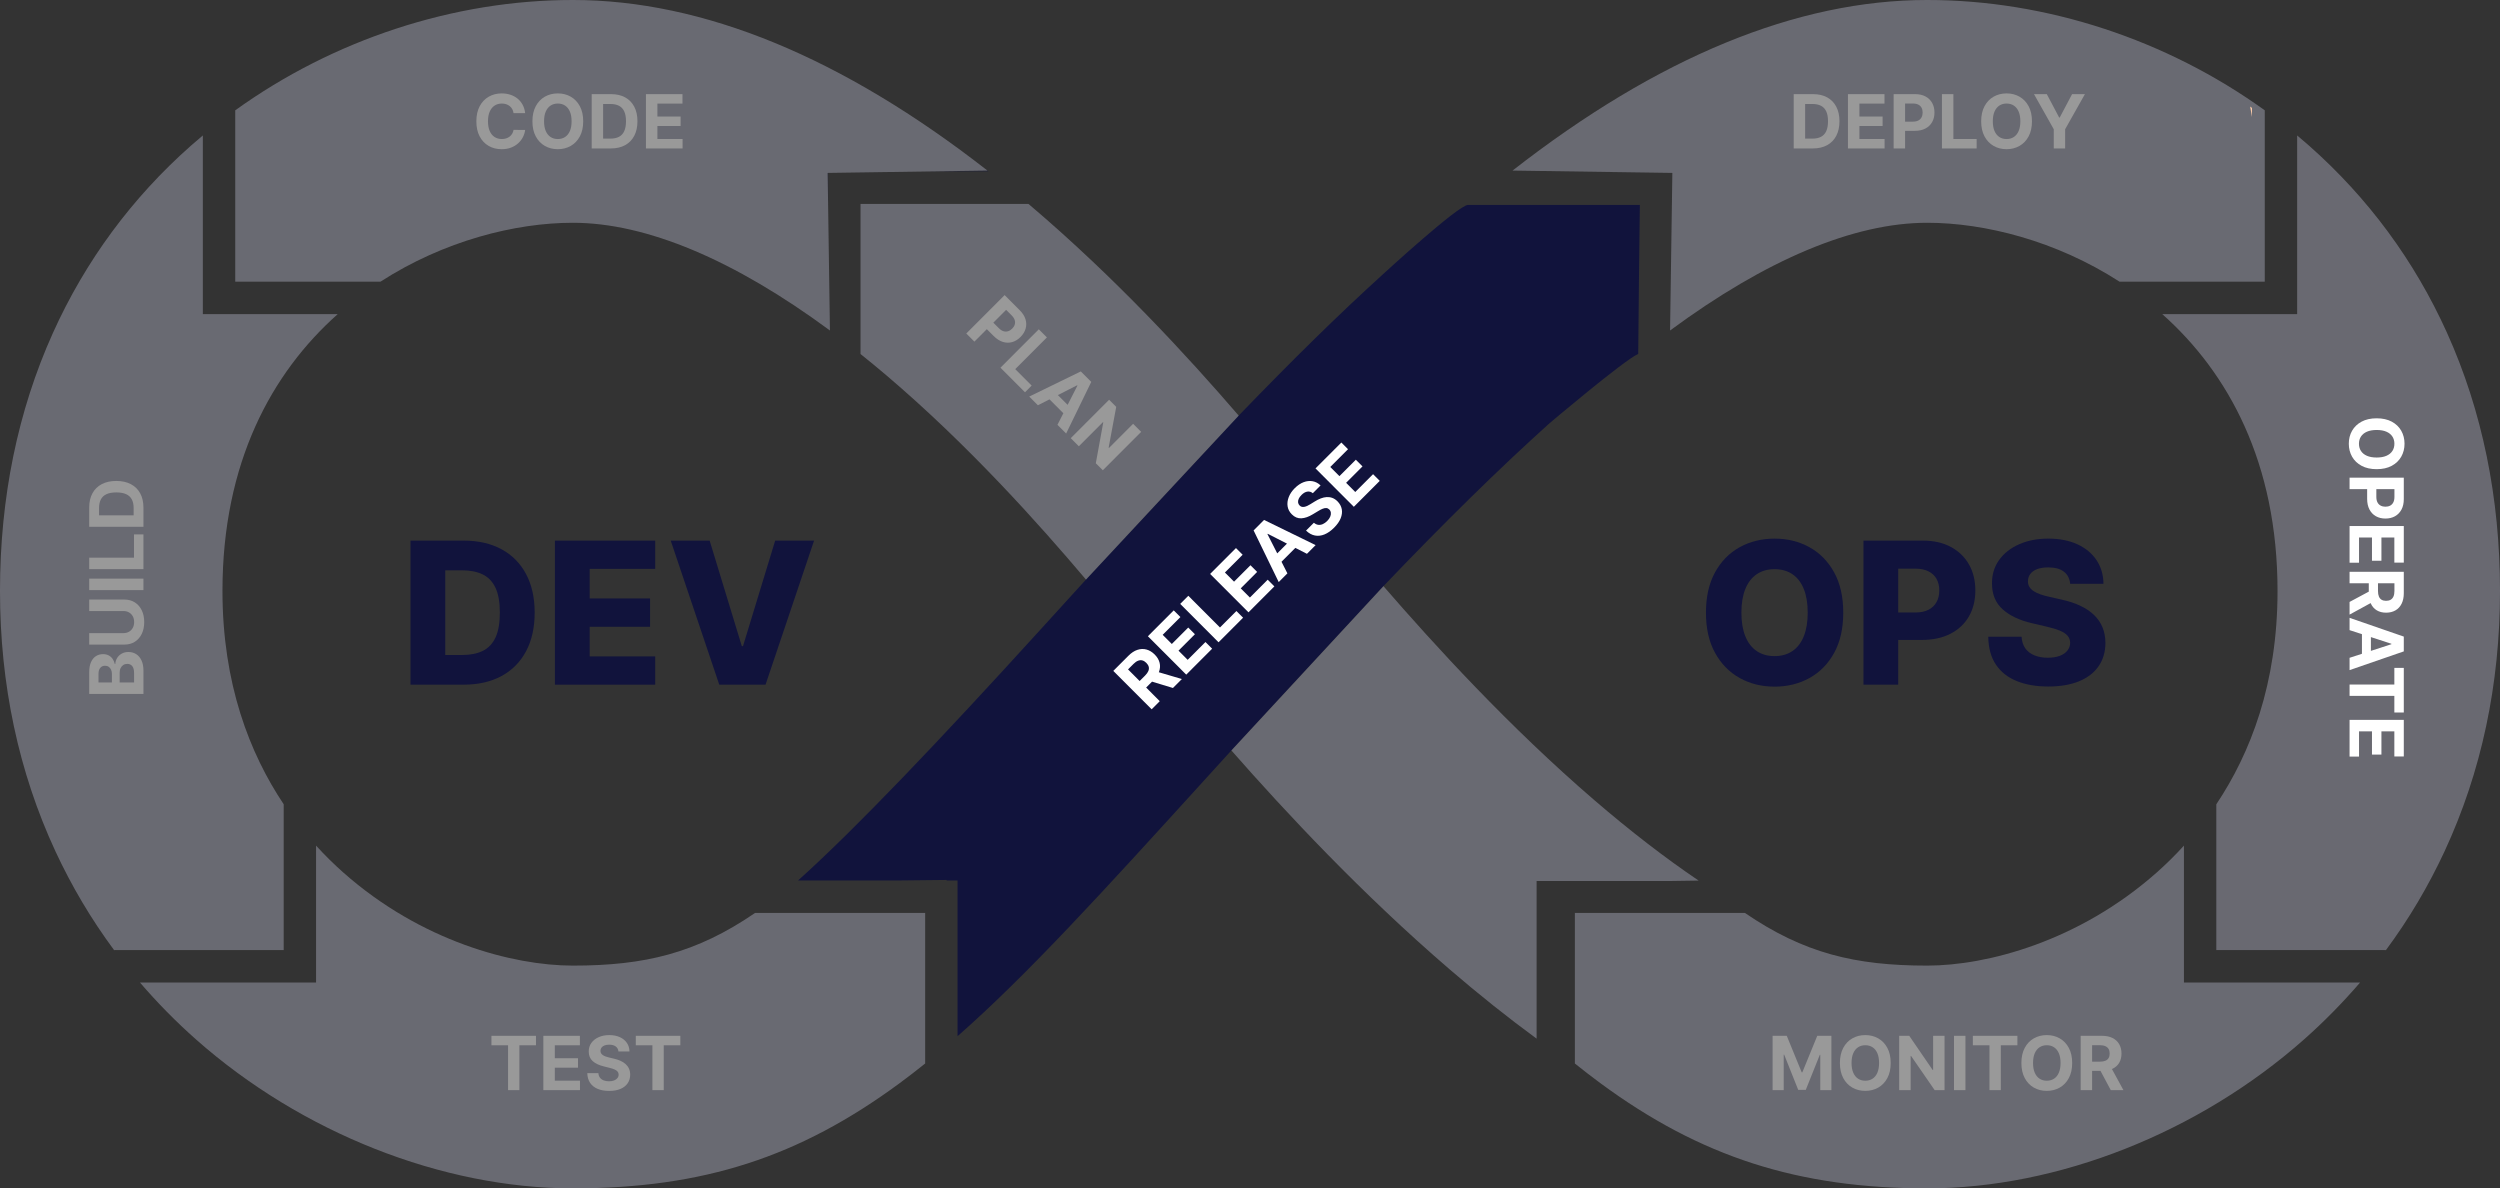 <svg width="568" height="270" viewBox="0 0 568 270" fill="none" xmlns="http://www.w3.org/2000/svg">
<rect x="0" y="0" width="568" height="270" fill="#333333" stroke="none"/>
<g clip-path="url(#clip0_83_664)">
<g opacity="0.5">
<path d="M343.66 38.749C376.615 13.028 408.255 0 437.844 0C464.961 0 492.281 9.026 514.551 25.065V63.995H481.558C467.131 54.681 450.872 50.612 437.84 50.612C421.169 50.612 401.183 59.03 379.44 75.087L379.96 39.284L343.656 38.753L343.66 38.749Z" fill="#A0A1B1"/>
<path d="M411.898 33.729H407.529V21.387H411.935C413.172 21.387 414.24 21.634 415.135 22.125C416.031 22.615 416.719 23.323 417.202 24.242C417.684 25.16 417.927 26.263 417.927 27.543C417.927 28.823 417.684 29.934 417.202 30.856C416.719 31.778 416.027 32.49 415.124 32.984C414.226 33.478 413.146 33.726 411.898 33.726V33.729ZM410.133 31.494H411.787C412.557 31.494 413.205 31.358 413.732 31.081C414.259 30.804 414.657 30.376 414.922 29.797C415.187 29.218 415.323 28.465 415.323 27.547C415.323 26.629 415.191 25.891 414.922 25.312C414.653 24.733 414.259 24.308 413.732 24.035C413.205 23.762 412.557 23.626 411.787 23.626H410.126V31.494H410.133Z" fill="white"/>
<path d="M419.853 33.729V21.387H428.156V23.538H422.457V26.477H427.728V28.628H422.457V31.575H428.178V33.726H419.85L419.853 33.729Z" fill="white"/>
<path d="M430.234 33.729V21.387H435.096C436.032 21.387 436.827 21.564 437.487 21.922C438.146 22.276 438.647 22.77 438.993 23.397C439.339 24.024 439.513 24.751 439.513 25.57C439.513 26.389 439.336 27.112 438.982 27.739C438.629 28.366 438.12 28.853 437.45 29.203C436.783 29.554 435.977 29.727 435.026 29.727H431.929V27.636H434.606C435.107 27.636 435.523 27.547 435.848 27.374C436.175 27.2 436.419 26.957 436.581 26.643C436.743 26.33 436.824 25.972 436.824 25.566C436.824 25.16 436.743 24.799 436.581 24.489C436.419 24.183 436.172 23.943 435.844 23.773C435.516 23.604 435.096 23.519 434.592 23.519H432.835V33.726H430.23L430.234 33.729Z" fill="white"/>
<path d="M441.207 33.729V21.387H443.811V31.575H449.093V33.726H441.203L441.207 33.729Z" fill="white"/>
<path d="M461.663 27.558C461.663 28.904 461.409 30.048 460.901 30.992C460.392 31.937 459.704 32.656 458.831 33.154C457.958 33.648 456.978 33.899 455.891 33.899C454.805 33.899 453.814 33.652 452.944 33.15C452.075 32.652 451.386 31.933 450.882 30.989C450.377 30.044 450.123 28.901 450.123 27.562C450.123 26.223 450.377 25.072 450.882 24.128C451.386 23.183 452.075 22.464 452.944 21.966C453.814 21.472 454.797 21.221 455.891 21.221C456.985 21.221 457.958 21.468 458.831 21.966C459.704 22.464 460.392 23.183 460.901 24.128C461.409 25.072 461.663 26.215 461.663 27.562V27.558ZM459.022 27.558C459.022 26.688 458.893 25.95 458.635 25.352C458.378 24.755 458.013 24.301 457.545 23.991C457.077 23.681 456.525 23.526 455.895 23.526C455.265 23.526 454.716 23.681 454.245 23.991C453.777 24.301 453.412 24.755 453.154 25.352C452.897 25.95 452.768 26.688 452.768 27.558C452.768 28.429 452.897 29.166 453.154 29.764C453.412 30.361 453.777 30.815 454.245 31.125C454.713 31.435 455.265 31.59 455.895 31.59C456.525 31.59 457.074 31.435 457.545 31.125C458.017 30.815 458.378 30.361 458.635 29.764C458.893 29.166 459.022 28.429 459.022 27.558Z" fill="white"/>
<path d="M462.117 21.387H465.034L467.845 26.702H467.966L470.777 21.387H473.694L469.2 29.366V33.729H466.615V29.366L462.121 21.387H462.117Z" fill="white"/>
</g>
<path d="M511.653 24.522C511.513 24.415 511.372 24.308 511.229 24.205L511.653 26.592V24.526V24.522Z" fill="#FBCBA9"/>
<path d="M105.347 155.555H93.266V122.825H105.329C108.658 122.825 111.528 123.478 113.937 124.784C116.346 126.09 118.206 127.964 119.513 130.409C120.821 132.855 121.477 135.776 121.477 139.174C121.477 142.571 120.825 145.514 119.521 147.964C118.217 150.413 116.357 152.291 113.944 153.596C111.528 154.902 108.662 155.555 105.343 155.555H105.347ZM101.166 148.812H105.045C106.876 148.812 108.426 148.499 109.697 147.875C110.968 147.252 111.933 146.234 112.585 144.825C113.237 143.416 113.565 141.531 113.565 139.174C113.565 136.817 113.233 134.943 112.574 133.541C111.915 132.139 110.942 131.129 109.66 130.505C108.379 129.882 106.802 129.572 104.927 129.572H101.163V148.812H101.166Z" fill="#11133C"/>
<path d="M126.074 155.555V122.825H148.863V129.251H133.975V135.965H147.699V142.405H133.975V149.133H148.863V155.559H126.074V155.555Z" fill="#11133C"/>
<path d="M161.231 122.825L168.538 146.798H168.811L176.119 122.825H184.959L173.931 155.555H163.415L152.387 122.825H161.227H161.231Z" fill="#11133C"/>
<path d="M418.786 139.192C418.786 142.792 418.094 145.847 416.713 148.347C415.331 150.852 413.46 152.752 411.103 154.054C408.745 155.352 406.104 156.005 403.18 156.005C400.255 156.005 397.6 155.349 395.25 154.039C392.9 152.73 391.036 150.826 389.658 148.325C388.281 145.828 387.592 142.781 387.592 139.192C387.592 135.603 388.281 132.538 389.658 130.033C391.036 127.529 392.9 125.629 395.25 124.327C397.6 123.028 400.244 122.375 403.18 122.375C406.116 122.375 408.745 123.025 411.103 124.327C413.46 125.625 415.328 127.529 416.713 130.033C418.094 132.538 418.786 135.588 418.786 139.192ZM410.712 139.192C410.712 137.06 410.41 135.26 409.81 133.792C409.21 132.32 408.348 131.21 407.224 130.454C406.101 129.698 404.753 129.318 403.18 129.318C401.607 129.318 400.27 129.698 399.143 130.454C398.016 131.21 397.15 132.324 396.55 133.792C395.949 135.264 395.647 137.064 395.647 139.192C395.647 141.321 395.949 143.124 396.55 144.592C397.15 146.064 398.016 147.174 399.143 147.931C400.27 148.687 401.614 149.067 403.18 149.067C404.745 149.067 406.101 148.691 407.224 147.931C408.348 147.174 409.21 146.06 409.81 144.592C410.41 143.121 410.712 141.321 410.712 139.192Z" fill="#11133C"/>
<path d="M423.38 155.555V122.825H436.88C439.326 122.825 441.44 123.301 443.223 124.257C445.006 125.212 446.379 126.536 447.348 128.237C448.317 129.937 448.799 131.911 448.799 134.157C448.799 136.403 448.306 138.388 447.322 140.077C446.339 141.767 444.936 143.073 443.116 144.002C441.296 144.932 439.138 145.393 436.637 145.393H428.305V139.159H435.167C436.357 139.159 437.355 138.952 438.158 138.536C438.961 138.119 439.569 137.536 439.985 136.787C440.401 136.038 440.608 135.16 440.608 134.157C440.608 133.154 440.401 132.268 439.985 131.527C439.569 130.786 438.957 130.214 438.151 129.808C437.34 129.402 436.346 129.199 435.167 129.199H431.274V155.551H423.373L423.38 155.555Z" fill="#11133C"/>
<path d="M470.343 132.637C470.236 131.464 469.765 130.553 468.932 129.897C468.1 129.24 466.91 128.916 465.367 128.916C464.346 128.916 463.495 129.048 462.814 129.314C462.133 129.58 461.621 129.945 461.282 130.409C460.943 130.874 460.766 131.402 460.755 131.999C460.733 132.49 460.832 132.921 461.05 133.294C461.267 133.667 461.587 133.995 462.007 134.279C462.427 134.563 462.936 134.81 463.532 135.02C464.129 135.234 464.799 135.419 465.543 135.581L468.35 136.219C469.967 136.57 471.396 137.038 472.634 137.625C473.872 138.211 474.918 138.908 475.761 139.72C476.608 140.531 477.249 141.461 477.684 142.516C478.118 143.571 478.343 144.755 478.354 146.064C478.343 148.13 477.82 149.904 476.789 151.387C475.757 152.866 474.277 154.002 472.343 154.792C470.413 155.581 468.085 155.976 465.363 155.976C462.641 155.976 460.247 155.566 458.213 154.744C456.18 153.925 454.6 152.678 453.473 151.003C452.346 149.332 451.768 147.215 451.734 144.659H459.3C459.363 145.714 459.646 146.592 460.144 147.296C460.641 148.001 461.333 148.532 462.21 148.893C463.087 149.255 464.107 149.436 465.267 149.436C466.332 149.436 467.238 149.292 467.989 149.004C468.741 148.716 469.315 148.318 469.72 147.805C470.125 147.293 470.332 146.71 470.343 146.046C470.332 145.43 470.14 144.899 469.768 144.456C469.396 144.013 468.825 143.63 468.052 143.305C467.282 142.98 466.298 142.678 465.109 142.401L461.694 141.601C458.865 140.952 456.637 139.9 455.009 138.443C453.381 136.99 452.57 135.02 452.582 132.538C452.57 130.513 453.112 128.738 454.21 127.215C455.304 125.692 456.821 124.504 458.759 123.652C460.696 122.8 462.902 122.372 465.381 122.372C467.86 122.372 470.114 122.8 471.978 123.659C473.846 124.519 475.293 125.717 476.328 127.263C477.36 128.809 477.886 130.598 477.908 132.634H470.343V132.637Z" fill="#11133C"/>
<g opacity="0.5">
<path d="M542.092 215.854H541.697L542.118 215.821C542.111 215.832 542.103 215.843 542.092 215.854Z" fill="#DBDCE2"/>
<path d="M396.447 207.422C409.822 216.57 421.48 219.388 437.845 219.388C451.51 219.388 472.384 213.836 489.987 198.252C492.016 196.455 494.109 194.415 496.19 192.132V223.228H536.206C532.287 227.791 528.04 232.114 523.458 236.171C499.527 257.348 467.522 269.996 437.845 269.996C408.569 269.996 386.384 262.859 363.665 246.138C361.709 244.699 359.761 243.191 357.809 241.627V207.422H396.451H396.447Z" fill="#A0A1B1"/>
<path d="M402.742 235.337H405.954L409.346 243.63H409.49L412.882 235.337H416.094V247.676H413.567V239.646H413.464L410.274 247.617H408.554L405.364 239.616H405.261V247.68H402.734V235.341L402.742 235.337Z" fill="white"/>
<path d="M429.567 241.509C429.567 242.855 429.313 243.998 428.805 244.943C428.297 245.887 427.608 246.606 426.735 247.104C425.862 247.599 424.882 247.849 423.796 247.849C422.709 247.849 421.718 247.602 420.849 247.101C419.98 246.603 419.291 245.883 418.786 244.939C418.281 243.995 418.027 242.851 418.027 241.512C418.027 240.173 418.281 239.022 418.786 238.078C419.291 237.134 419.98 236.414 420.849 235.917C421.718 235.422 422.702 235.171 423.796 235.171C424.89 235.171 425.862 235.419 426.735 235.917C427.608 236.414 428.297 237.134 428.805 238.078C429.313 239.022 429.567 240.166 429.567 241.512V241.509ZM426.926 241.509C426.926 240.638 426.797 239.9 426.54 239.303C426.282 238.705 425.917 238.251 425.449 237.942C424.982 237.632 424.429 237.477 423.799 237.477C423.169 237.477 422.621 237.632 422.149 237.942C421.681 238.251 421.317 238.705 421.059 239.303C420.801 239.9 420.672 240.638 420.672 241.509C420.672 242.379 420.801 243.117 421.059 243.714C421.317 244.312 421.681 244.766 422.149 245.075C422.617 245.385 423.169 245.54 423.799 245.54C424.429 245.54 424.978 245.385 425.449 245.075C425.921 244.766 426.282 244.312 426.54 243.714C426.797 243.117 426.926 242.379 426.926 241.509Z" fill="white"/>
<path d="M441.8 235.337V247.676H439.55L434.19 239.908H434.098V247.676H431.494V235.337H433.782L439.1 243.098H439.207V235.337H441.8Z" fill="white"/>
<path d="M446.551 235.337V247.676H443.947V235.337H446.551Z" fill="white"/>
<path d="M448.232 237.488V235.337H458.354V237.488H454.583V247.676H452.008V237.488H448.236H448.232Z" fill="white"/>
<path d="M470.8 241.509C470.8 242.855 470.546 243.998 470.037 244.943C469.529 245.887 468.84 246.606 467.967 247.104C467.094 247.599 466.115 247.849 465.028 247.849C463.941 247.849 462.951 247.602 462.081 247.101C461.212 246.603 460.523 245.883 460.019 244.939C459.514 243.995 459.26 242.851 459.26 241.512C459.26 240.173 459.514 239.022 460.019 238.078C460.523 237.134 461.212 236.414 462.081 235.917C462.951 235.419 463.934 235.171 465.028 235.171C466.122 235.171 467.094 235.419 467.967 235.917C468.84 236.414 469.529 237.134 470.037 238.078C470.546 239.022 470.8 240.166 470.8 241.512V241.509ZM468.159 241.509C468.159 240.638 468.03 239.9 467.772 239.303C467.514 238.705 467.15 238.251 466.682 237.942C466.214 237.632 465.662 237.477 465.032 237.477C464.402 237.477 463.853 237.632 463.385 237.942C462.914 238.251 462.553 238.705 462.295 239.303C462.037 239.9 461.908 240.638 461.908 241.509C461.908 242.379 462.037 243.117 462.295 243.714C462.553 244.312 462.917 244.766 463.385 245.075C463.853 245.385 464.405 245.54 465.032 245.54C465.658 245.54 466.21 245.385 466.682 245.075C467.153 244.766 467.514 244.312 467.772 243.714C468.03 243.117 468.159 242.379 468.159 241.509Z" fill="white"/>
<path d="M472.726 247.676V235.337H477.588C478.52 235.337 479.316 235.503 479.975 235.835C480.635 236.167 481.139 236.636 481.485 237.241C481.832 237.846 482.005 238.554 482.005 239.369C482.005 240.184 481.828 240.893 481.474 241.483C481.121 242.073 480.612 242.523 479.942 242.836C479.272 243.15 478.469 243.305 477.518 243.305H474.262V241.21H477.095C477.592 241.21 478.005 241.14 478.336 241.003C478.664 240.867 478.911 240.66 479.073 240.387C479.235 240.114 479.316 239.775 479.316 239.369C479.316 238.963 479.235 238.613 479.073 238.333C478.911 238.052 478.664 237.838 478.332 237.691C478.001 237.543 477.585 237.469 477.084 237.469H475.327V247.676H472.723H472.726ZM479.382 242.062L482.443 247.676H479.566L476.568 242.062H479.379H479.382Z" fill="white"/>
</g>
<path opacity="0.5" d="M521.917 71.372V30.778C522.823 31.535 523.722 32.302 524.606 33.087C538.047 44.972 548.603 59.292 555.97 75.636C563.952 93.338 568 113.069 568 134.272C568 155.504 563.768 175.393 555.421 193.386C551.727 201.339 547.288 208.831 542.113 215.821L541.693 215.854H503.548V182.73C511.287 171.158 517.457 155.334 517.457 134.272C517.457 105.127 506.289 84.729 491.271 71.372H521.914H521.917Z" fill="#A0A1B1"/>
<path d="M539.98 106.595C538.636 106.595 537.494 106.341 536.551 105.832C535.608 105.323 534.89 104.633 534.392 103.759C533.899 102.884 533.648 101.903 533.648 100.815C533.648 99.727 533.895 98.735 534.396 97.864C534.893 96.994 535.612 96.304 536.555 95.798C537.498 95.293 538.639 95.039 539.976 95.039C541.314 95.039 542.463 95.293 543.406 95.798C544.349 96.304 545.067 96.994 545.564 97.864C546.058 98.735 546.308 99.719 546.308 100.815C546.308 101.911 546.061 102.884 545.564 103.759C545.067 104.633 544.349 105.323 543.406 105.832C542.463 106.341 541.321 106.595 539.976 106.595H539.98ZM539.98 103.95C540.849 103.95 541.586 103.821 542.183 103.563C542.78 103.305 543.233 102.94 543.542 102.471C543.851 102.003 544.006 101.449 544.006 100.819C544.006 100.188 543.851 99.638 543.542 99.17C543.233 98.698 542.78 98.336 542.183 98.078C541.586 97.82 540.849 97.691 539.98 97.691C539.111 97.691 538.374 97.82 537.777 98.078C537.181 98.336 536.728 98.701 536.418 99.17C536.109 99.638 535.954 100.192 535.954 100.819C535.954 101.446 536.109 101.999 536.418 102.471C536.728 102.943 537.181 103.305 537.777 103.563C538.374 103.821 539.111 103.95 539.98 103.95Z" fill="white"/>
<path d="M533.822 108.524H546.143V113.393C546.143 114.33 545.966 115.127 545.609 115.787C545.252 116.448 544.762 116.949 544.136 117.296C543.51 117.643 542.784 117.816 541.966 117.816C541.149 117.816 540.427 117.639 539.8 117.285C539.174 116.931 538.688 116.422 538.338 115.751C537.988 115.079 537.815 114.275 537.815 113.323V110.221H539.904V112.903C539.904 113.405 539.992 113.821 540.165 114.146C540.338 114.474 540.581 114.718 540.894 114.88C541.207 115.042 541.565 115.123 541.97 115.123C542.375 115.123 542.736 115.042 543.045 114.88C543.351 114.718 543.591 114.471 543.76 114.142C543.929 113.814 544.014 113.393 544.014 112.888V111.129H533.822V108.521V108.524Z" fill="white"/>
<path d="M533.822 119.513H546.143V127.827H543.996V122.121H541.06V127.399H538.913V122.121H535.97V127.849H533.822V119.509V119.513Z" fill="white"/>
<path d="M533.822 129.908H546.143V134.777C546.143 135.71 545.977 136.507 545.646 137.167C545.314 137.827 544.847 138.333 544.243 138.679C543.639 139.026 542.931 139.2 542.117 139.2C541.303 139.2 540.596 139.022 540.007 138.668C539.417 138.314 538.968 137.805 538.655 137.134C538.342 136.463 538.187 135.658 538.187 134.707V131.446H540.279V134.283C540.279 134.78 540.349 135.194 540.485 135.526C540.622 135.854 540.828 136.101 541.101 136.263C541.373 136.426 541.712 136.507 542.117 136.507C542.522 136.507 542.872 136.426 543.152 136.263C543.432 136.101 543.646 135.854 543.793 135.522C543.941 135.19 544.014 134.773 544.014 134.271V132.512H533.822V129.904V129.908ZM539.428 136.573L533.822 139.638V136.758L539.428 133.755V136.569V136.573Z" fill="white"/>
<path d="M533.822 143.168V140.372L546.143 144.633V147.997L533.822 152.25V149.454L543.329 146.363V146.267L533.822 143.168ZM538.666 142.995V149.598H536.633V142.995H538.666Z" fill="white"/>
<path d="M543.996 151.745H546.143V161.881H543.996V158.104H533.822V155.526H543.996V151.748V151.745Z" fill="white"/>
<path d="M533.822 163.556H546.143V171.87H543.996V166.164H541.06V171.442H538.913V166.164H535.97V171.896H533.822V163.556Z" fill="white"/>
<path d="M359.338 56.599V56.701L359.349 56.599H359.338Z" fill="#EB1D4B"/>
<path d="M324.39 55.046L322.482 54.961C322.449 54.991 322.416 55.017 322.387 55.046H324.39Z" fill="#EB1D4B"/>
<path d="M372.576 46.562H333.533C331.322 46.562 314.084 62.424 314.084 62.424C304.032 71.557 293.892 81.52 281.427 94.427L246.734 131.678C243.039 135.729 239.518 139.605 236.203 143.25C213.753 167.946 194.304 188.403 181.32 200.041H204.319L215.079 199.923L215.067 200.041H217.557V235.423C233.499 221.394 250.469 202.726 273.567 177.322C275.608 175.072 277.674 172.807 279.766 170.502L314.313 133.176C328.136 118.713 340.571 106.485 351.975 96.227C351.975 96.227 368.889 81.885 372.204 80.41C372.204 75.983 372.573 46.559 372.573 46.559L372.576 46.562Z" fill="#11133C"/>
<path d="M261.656 161.155L252.941 152.427L256.378 148.986C257.037 148.325 257.715 147.879 258.415 147.647C259.115 147.414 259.804 147.389 260.474 147.569C261.144 147.75 261.77 148.13 262.345 148.705C262.92 149.281 263.295 149.908 263.461 150.576C263.627 151.243 263.583 151.922 263.332 152.615C263.082 153.309 262.621 153.991 261.951 154.663L259.649 156.968L258.168 155.485L260.172 153.479C260.525 153.124 260.769 152.785 260.905 152.457C261.041 152.129 261.071 151.808 260.993 151.501C260.916 151.195 260.732 150.896 260.448 150.609C260.165 150.321 259.859 150.133 259.546 150.048C259.233 149.963 258.908 149.989 258.57 150.118C258.231 150.247 257.884 150.491 257.531 150.845L256.29 152.088L263.498 159.307L261.656 161.151V161.155ZM262.397 152.472L268.526 154.275L266.493 156.311L260.408 154.463L262.393 152.475L262.397 152.472Z" fill="white"/>
<path d="M269.516 153.283L260.801 144.556L266.672 138.676L268.19 140.196L264.16 144.231L266.237 146.312L269.965 142.579L271.483 144.098L267.755 147.831L269.836 149.915L273.88 145.865L275.398 147.385L269.508 153.283H269.516Z" fill="white"/>
<path d="M276.857 145.932L268.143 137.204L269.984 135.36L277.178 142.564L280.913 138.824L282.43 140.343L276.854 145.928L276.857 145.932Z" fill="white"/>
<path d="M283.656 139.126L274.941 130.399L280.813 124.519L282.33 126.039L278.301 130.074L280.378 132.154L284.106 128.421L285.623 129.941L281.896 133.674L283.977 135.758L288.021 131.708L289.539 133.228L283.649 139.126H283.656Z" fill="white"/>
<path d="M292.498 130.27L290.524 132.247L284.818 120.509L287.194 118.13L298.911 123.848L296.937 125.825L288.03 121.28L287.964 121.347L292.498 130.27ZM288.951 126.965L293.614 122.295L295.051 123.733L290.388 128.403L288.951 126.965Z" fill="white"/>
<path d="M298.269 112.055C297.894 111.745 297.477 111.623 297.032 111.693C296.582 111.76 296.137 112.018 295.695 112.461C295.393 112.763 295.183 113.058 295.057 113.35C294.932 113.641 294.892 113.914 294.928 114.172C294.965 114.43 295.079 114.652 295.267 114.84C295.418 115.002 295.588 115.105 295.776 115.15C295.963 115.194 296.166 115.194 296.376 115.15C296.586 115.105 296.807 115.032 297.035 114.925C297.264 114.818 297.496 114.692 297.728 114.545L298.697 113.947C299.161 113.652 299.625 113.416 300.085 113.239C300.546 113.062 300.995 112.962 301.433 112.936C301.872 112.911 302.299 112.973 302.708 113.125C303.117 113.276 303.507 113.534 303.872 113.896C304.402 114.434 304.73 115.032 304.852 115.688C304.973 116.348 304.888 117.035 304.601 117.754C304.31 118.473 303.813 119.185 303.102 119.897C302.391 120.609 301.68 121.107 300.943 121.413C300.207 121.719 299.481 121.804 298.767 121.671C298.052 121.538 297.374 121.166 296.733 120.55L298.516 118.765C298.829 119.038 299.157 119.196 299.5 119.24C299.842 119.285 300.188 119.233 300.538 119.078C300.888 118.923 301.22 118.687 301.536 118.37C301.853 118.053 302.074 117.739 302.214 117.418C302.354 117.097 302.409 116.791 302.373 116.5C302.339 116.208 302.218 115.961 302.008 115.751C301.813 115.555 301.592 115.448 301.341 115.43C301.094 115.412 300.811 115.467 300.498 115.592C300.185 115.718 299.831 115.902 299.437 116.146L298.251 116.858C297.337 117.415 296.479 117.717 295.672 117.761C294.866 117.806 294.144 117.507 293.503 116.858C292.973 116.33 292.652 115.729 292.545 115.05C292.438 114.371 292.52 113.671 292.799 112.948C293.076 112.225 293.532 111.546 294.17 110.911C294.807 110.277 295.492 109.808 296.196 109.547C296.899 109.285 297.584 109.215 298.247 109.34C298.91 109.465 299.507 109.783 300.034 110.295L298.269 112.062V112.055Z" fill="white"/>
<path d="M307.596 115.15L298.881 106.422L304.752 100.542L306.27 102.062L302.24 106.098L304.318 108.178L308.045 104.445L309.563 105.965L305.835 109.698L307.916 111.782L311.961 107.732L313.478 109.251L307.588 115.15H307.596Z" fill="white"/>
<g opacity="0.5">
<path d="M224.61 38.964C224.521 38.893 224.429 38.82 224.341 38.749L209.861 38.964H224.61Z" fill="#11133C"/>
<path d="M188.148 39.281L188.037 39.285L188.148 46.831V39.281Z" fill="#11133C"/>
<path d="M234.031 46.643C233.909 46.54 233.788 46.44 233.67 46.337H195.514V80.435C197.447 81.981 199.392 83.582 201.348 85.242C220.052 101.129 236.101 119.104 246.735 131.678L281.429 94.426C269.793 80.922 253.376 63.069 234.031 46.643Z" fill="#A0A1B1"/>
<path d="M349.111 200.159H379.717L385.923 200.066C378.354 194.947 370.453 188.864 362.265 181.822C342.831 165.109 325.873 146.514 314.322 133.18L279.775 170.505C292.174 184.615 309.405 203.073 329.339 220.218C336.002 225.954 342.61 231.214 349.115 235.983V200.159H349.111Z" fill="#A0A1B1"/>
<path d="M219.537 75.773L228.252 67.045L231.689 70.487C232.348 71.147 232.786 71.837 233 72.556C233.214 73.272 233.221 73.976 233.022 74.666C232.823 75.356 232.436 75.99 231.858 76.57C231.28 77.149 230.643 77.536 229.954 77.728C229.261 77.92 228.558 77.905 227.836 77.68C227.118 77.455 226.421 77.005 225.755 76.337L223.563 74.142L225.04 72.663L226.933 74.559C227.287 74.913 227.644 75.146 227.998 75.253C228.351 75.36 228.698 75.363 229.033 75.256C229.368 75.149 229.677 74.954 229.965 74.67C230.252 74.386 230.451 74.069 230.55 73.737C230.654 73.405 230.646 73.062 230.536 72.707C230.425 72.353 230.189 71.999 229.832 71.641L228.591 70.398L221.382 77.617L219.541 75.773H219.537Z" fill="white"/>
<path d="M227.299 83.545L236.014 74.817L237.855 76.662L230.662 83.866L234.397 87.606L232.879 89.126L227.302 83.541L227.299 83.545Z" fill="white"/>
<path d="M235.814 92.077L233.84 90.1L245.56 84.386L247.936 86.765L242.227 98.499L240.253 96.522L244.791 87.603L244.724 87.536L235.814 92.077ZM239.114 88.525L243.778 93.195L242.341 94.633L237.678 89.963L239.114 88.525Z" fill="white"/>
<path d="M259.274 98.119L250.559 106.846L248.968 105.253L250.662 95.965L250.6 95.902L245.115 101.394L243.273 99.55L251.988 90.823L253.605 92.442L251.885 101.697L251.963 101.774L257.443 96.285L259.278 98.122L259.274 98.119Z" fill="white"/>
</g>
<g opacity="0.5">
<path d="M224.34 38.749C191.388 13.028 159.744 0 130.159 0C103.042 0 75.723 9.026 53.449 25.065V63.995H86.441C100.869 54.681 117.128 50.612 130.159 50.612C146.83 50.612 166.816 59.03 188.559 75.087L188.04 39.284L224.344 38.753L224.34 38.749Z" fill="#A0A1B1"/>
<path d="M119.312 25.706H116.678C116.63 25.363 116.531 25.061 116.384 24.795C116.236 24.53 116.045 24.301 115.813 24.113C115.581 23.925 115.312 23.781 115.01 23.678C114.708 23.578 114.38 23.526 114.026 23.526C113.389 23.526 112.833 23.685 112.361 23.998C111.886 24.312 111.521 24.773 111.26 25.371C110.998 25.972 110.87 26.699 110.87 27.554C110.87 28.41 111.002 29.174 111.264 29.771C111.525 30.369 111.893 30.823 112.369 31.129C112.844 31.435 113.389 31.586 114.011 31.586C114.361 31.586 114.685 31.542 114.984 31.446C115.282 31.354 115.547 31.217 115.779 31.04C116.012 30.863 116.207 30.642 116.361 30.387C116.516 30.129 116.623 29.838 116.682 29.509L119.316 29.52C119.246 30.088 119.076 30.631 118.807 31.158C118.538 31.682 118.174 32.151 117.717 32.564C117.26 32.977 116.719 33.301 116.093 33.541C115.466 33.781 114.755 33.899 113.967 33.899C112.87 33.899 111.886 33.652 111.021 33.15C110.155 32.652 109.473 31.933 108.976 30.989C108.475 30.044 108.229 28.901 108.229 27.562C108.229 26.223 108.483 25.072 108.987 24.128C109.492 23.183 110.177 22.464 111.046 21.966C111.912 21.472 112.888 21.221 113.971 21.221C114.685 21.221 115.349 21.32 115.96 21.523C116.571 21.723 117.113 22.018 117.588 22.401C118.063 22.785 118.446 23.253 118.745 23.807C119.043 24.36 119.234 24.994 119.319 25.71L119.312 25.706Z" fill="white"/>
<path d="M132.505 27.558C132.505 28.904 132.251 30.048 131.742 30.992C131.234 31.937 130.545 32.656 129.672 33.154C128.799 33.648 127.82 33.899 126.733 33.899C125.646 33.899 124.656 33.652 123.786 33.15C122.917 32.652 122.228 31.933 121.724 30.989C121.219 30.044 120.965 28.901 120.965 27.562C120.965 26.223 121.219 25.072 121.724 24.128C122.228 23.183 122.917 22.464 123.786 21.966C124.656 21.472 125.639 21.221 126.733 21.221C127.827 21.221 128.799 21.468 129.672 21.966C130.545 22.464 131.234 23.183 131.742 24.128C132.251 25.072 132.505 26.215 132.505 27.562V27.558ZM129.864 27.558C129.864 26.688 129.735 25.95 129.477 25.352C129.219 24.755 128.855 24.301 128.387 23.991C127.919 23.681 127.367 23.526 126.737 23.526C126.107 23.526 125.558 23.681 125.087 23.991C124.619 24.301 124.254 24.755 123.996 25.352C123.738 25.95 123.61 26.688 123.61 27.558C123.61 28.429 123.738 29.166 123.996 29.764C124.254 30.361 124.619 30.815 125.087 31.125C125.554 31.435 126.107 31.59 126.737 31.59C127.367 31.59 127.915 31.435 128.387 31.125C128.858 30.815 129.219 30.361 129.477 29.764C129.735 29.166 129.864 28.429 129.864 27.558Z" fill="white"/>
<path d="M138.8 33.729H134.432V21.387H138.837C140.075 21.387 141.143 21.634 142.038 22.125C142.933 22.615 143.622 23.323 144.104 24.242C144.587 25.16 144.83 26.263 144.83 27.543C144.83 28.823 144.587 29.934 144.104 30.856C143.622 31.778 142.929 32.49 142.027 32.984C141.128 33.478 140.049 33.726 138.8 33.726V33.729ZM137.036 31.494H138.69C139.459 31.494 140.108 31.358 140.634 31.081C141.161 30.804 141.559 30.376 141.824 29.797C142.089 29.218 142.226 28.465 142.226 27.547C142.226 26.629 142.093 25.891 141.824 25.312C141.555 24.733 141.161 24.308 140.634 24.035C140.108 23.762 139.459 23.626 138.69 23.626H137.028V31.494H137.036Z" fill="white"/>
<path d="M146.758 33.729V21.387H155.06V23.538H149.362V26.477H154.633V28.628H149.362V31.575H155.082V33.726H146.754L146.758 33.729Z" fill="white"/>
</g>
<g opacity="0.5">
<path d="M46.083 71.372V30.778C45.177 31.535 44.278 32.302 43.394 33.087C29.953 44.972 19.397 59.292 12.03 75.636C4.048 93.338 0 113.065 0 134.268C0 155.47 4.232 175.389 12.579 193.383C16.273 201.335 20.712 208.827 25.887 215.817L26.307 215.85H64.452V182.726C56.713 171.155 50.543 155.33 50.543 134.268C50.543 105.124 61.711 84.725 76.729 71.368H46.083V71.372Z" fill="#A0A1B1"/>
<path d="M32.594 157.661H20.27V152.718C20.27 151.811 20.402 151.055 20.671 150.446C20.94 149.841 21.312 149.384 21.787 149.078C22.262 148.771 22.807 148.62 23.426 148.62C23.909 148.62 24.329 148.716 24.693 148.908C25.058 149.1 25.353 149.365 25.585 149.701C25.817 150.037 25.979 150.42 26.075 150.848H26.196C26.215 150.38 26.347 149.937 26.594 149.524C26.837 149.111 27.18 148.779 27.622 148.521C28.06 148.262 28.583 148.133 29.187 148.133C29.843 148.133 30.425 148.296 30.937 148.617C31.449 148.941 31.854 149.417 32.148 150.048C32.447 150.678 32.594 151.457 32.594 152.379V157.65V157.661ZM25.426 155.053V153.12C25.426 152.763 25.364 152.445 25.238 152.165C25.113 151.885 24.933 151.663 24.701 151.501C24.469 151.339 24.189 151.258 23.864 151.258C23.419 151.258 23.061 151.416 22.789 151.73C22.516 152.043 22.38 152.493 22.38 153.069V155.05H25.43L25.426 155.053ZM30.462 155.053V152.925C30.462 152.198 30.322 151.667 30.041 151.335C29.762 151.003 29.39 150.833 28.925 150.833C28.583 150.833 28.285 150.915 28.023 151.081C27.762 151.247 27.559 151.479 27.408 151.781C27.257 152.084 27.187 152.445 27.187 152.862V155.05H30.462V155.053Z" fill="white"/>
<path d="M20.27 138.827V136.219H28.273C29.172 136.219 29.957 136.433 30.631 136.861C31.305 137.289 31.828 137.886 32.204 138.654C32.579 139.421 32.767 140.313 32.767 141.335C32.767 142.357 32.579 143.257 32.204 144.024C31.828 144.791 31.305 145.389 30.631 145.813C29.957 146.237 29.172 146.451 28.273 146.451H20.27V143.843H28.049C28.517 143.843 28.936 143.74 29.301 143.534C29.666 143.327 29.953 143.036 30.163 142.656C30.373 142.276 30.476 141.837 30.476 141.335C30.476 140.834 30.373 140.387 30.163 140.011C29.953 139.635 29.669 139.343 29.301 139.137C28.936 138.93 28.52 138.827 28.049 138.827H20.27Z" fill="white"/>
<path d="M20.27 131.464H32.59V134.072H20.27V131.464Z" fill="white"/>
<path d="M32.594 129.31H20.27V126.702H30.443V121.413H32.59V129.314L32.594 129.31Z" fill="white"/>
<path d="M32.594 115.308V119.683H20.27V115.271C20.27 114.032 20.516 112.962 21.006 112.066C21.496 111.169 22.203 110.479 23.12 109.996C24.038 109.513 25.139 109.27 26.417 109.27C27.695 109.27 28.804 109.513 29.725 109.996C30.646 110.479 31.357 111.173 31.85 112.077C32.344 112.977 32.59 114.057 32.59 115.308H32.594ZM30.362 117.075V115.419C30.362 114.648 30.226 113.998 29.95 113.471C29.673 112.943 29.246 112.545 28.668 112.279C28.089 112.014 27.338 111.877 26.421 111.877C25.504 111.877 24.767 112.01 24.189 112.279C23.61 112.549 23.187 112.943 22.914 113.471C22.642 113.998 22.505 114.648 22.505 115.419V117.082H30.362V117.075Z" fill="white"/>
</g>
<g opacity="0.5">
<path d="M25.909 215.854H26.304L25.883 215.821C25.883 215.821 25.898 215.843 25.909 215.854Z" fill="#DBDCE2"/>
<path d="M171.554 207.422C158.179 216.57 146.522 219.388 130.156 219.388C116.491 219.388 95.617 213.836 78.014 198.252C75.985 196.455 73.892 194.415 71.811 192.132V223.228H31.799C35.718 227.791 39.965 232.114 44.547 236.171C68.478 257.348 100.483 269.996 130.16 269.996C159.837 269.996 181.62 262.859 204.34 246.138C206.295 244.699 208.244 243.191 210.196 241.627V207.422H171.554Z" fill="#A0A1B1"/>
<path d="M111.654 237.488V235.337H121.776V237.488H118.004V247.676H115.43V237.488H111.658H111.654Z" fill="white"/>
<path d="M123.449 247.676V235.337H131.751V237.488H126.053V240.428H131.324V242.578H126.053V245.526H131.773V247.676H123.445H123.449Z" fill="white"/>
<path d="M140.509 238.886C140.461 238.399 140.255 238.023 139.891 237.753C139.526 237.484 139.029 237.351 138.406 237.351C137.983 237.351 137.622 237.41 137.331 237.528C137.04 237.646 136.815 237.809 136.66 238.019C136.506 238.229 136.428 238.465 136.428 238.731C136.421 238.952 136.469 239.144 136.568 239.31C136.671 239.476 136.811 239.616 136.992 239.734C137.172 239.852 137.382 239.956 137.618 240.04C137.854 240.125 138.108 240.199 138.377 240.262L139.485 240.527C140.023 240.649 140.517 240.808 140.966 241.011C141.415 241.213 141.806 241.457 142.134 241.752C142.462 242.047 142.719 242.39 142.9 242.789C143.084 243.187 143.176 243.641 143.18 244.157C143.176 244.913 142.985 245.566 142.605 246.119C142.226 246.673 141.681 247.101 140.97 247.403C140.259 247.706 139.401 247.857 138.399 247.857C137.397 247.857 136.539 247.706 135.802 247.399C135.065 247.093 134.491 246.639 134.082 246.042C133.673 245.444 133.456 244.696 133.434 243.81H135.953C135.982 244.223 136.1 244.57 136.31 244.843C136.52 245.116 136.804 245.326 137.157 245.463C137.511 245.599 137.916 245.669 138.366 245.669C138.815 245.669 139.191 245.607 139.519 245.478C139.846 245.348 140.101 245.171 140.281 244.943C140.461 244.714 140.554 244.452 140.554 244.153C140.554 243.877 140.473 243.644 140.31 243.452C140.148 243.264 139.913 243.102 139.6 242.969C139.29 242.836 138.907 242.715 138.458 242.608L137.117 242.268C136.078 242.014 135.257 241.619 134.656 241.081C134.056 240.542 133.758 239.819 133.761 238.904C133.758 238.156 133.957 237.506 134.362 236.946C134.763 236.389 135.319 235.95 136.027 235.64C136.734 235.326 137.533 235.171 138.432 235.171C139.331 235.171 140.145 235.326 140.83 235.64C141.515 235.953 142.045 236.389 142.428 236.946C142.811 237.503 143.007 238.152 143.018 238.886H140.52H140.509Z" fill="white"/>
<path d="M144.451 237.488V235.337H154.573V237.488H150.801V247.676H148.227V237.488H144.455H144.451Z" fill="white"/>
</g>
</g>
<defs>
<clipPath id="clip0_83_664">
<rect width="568" height="270" fill="white"/>
</clipPath>
</defs>
</svg>
